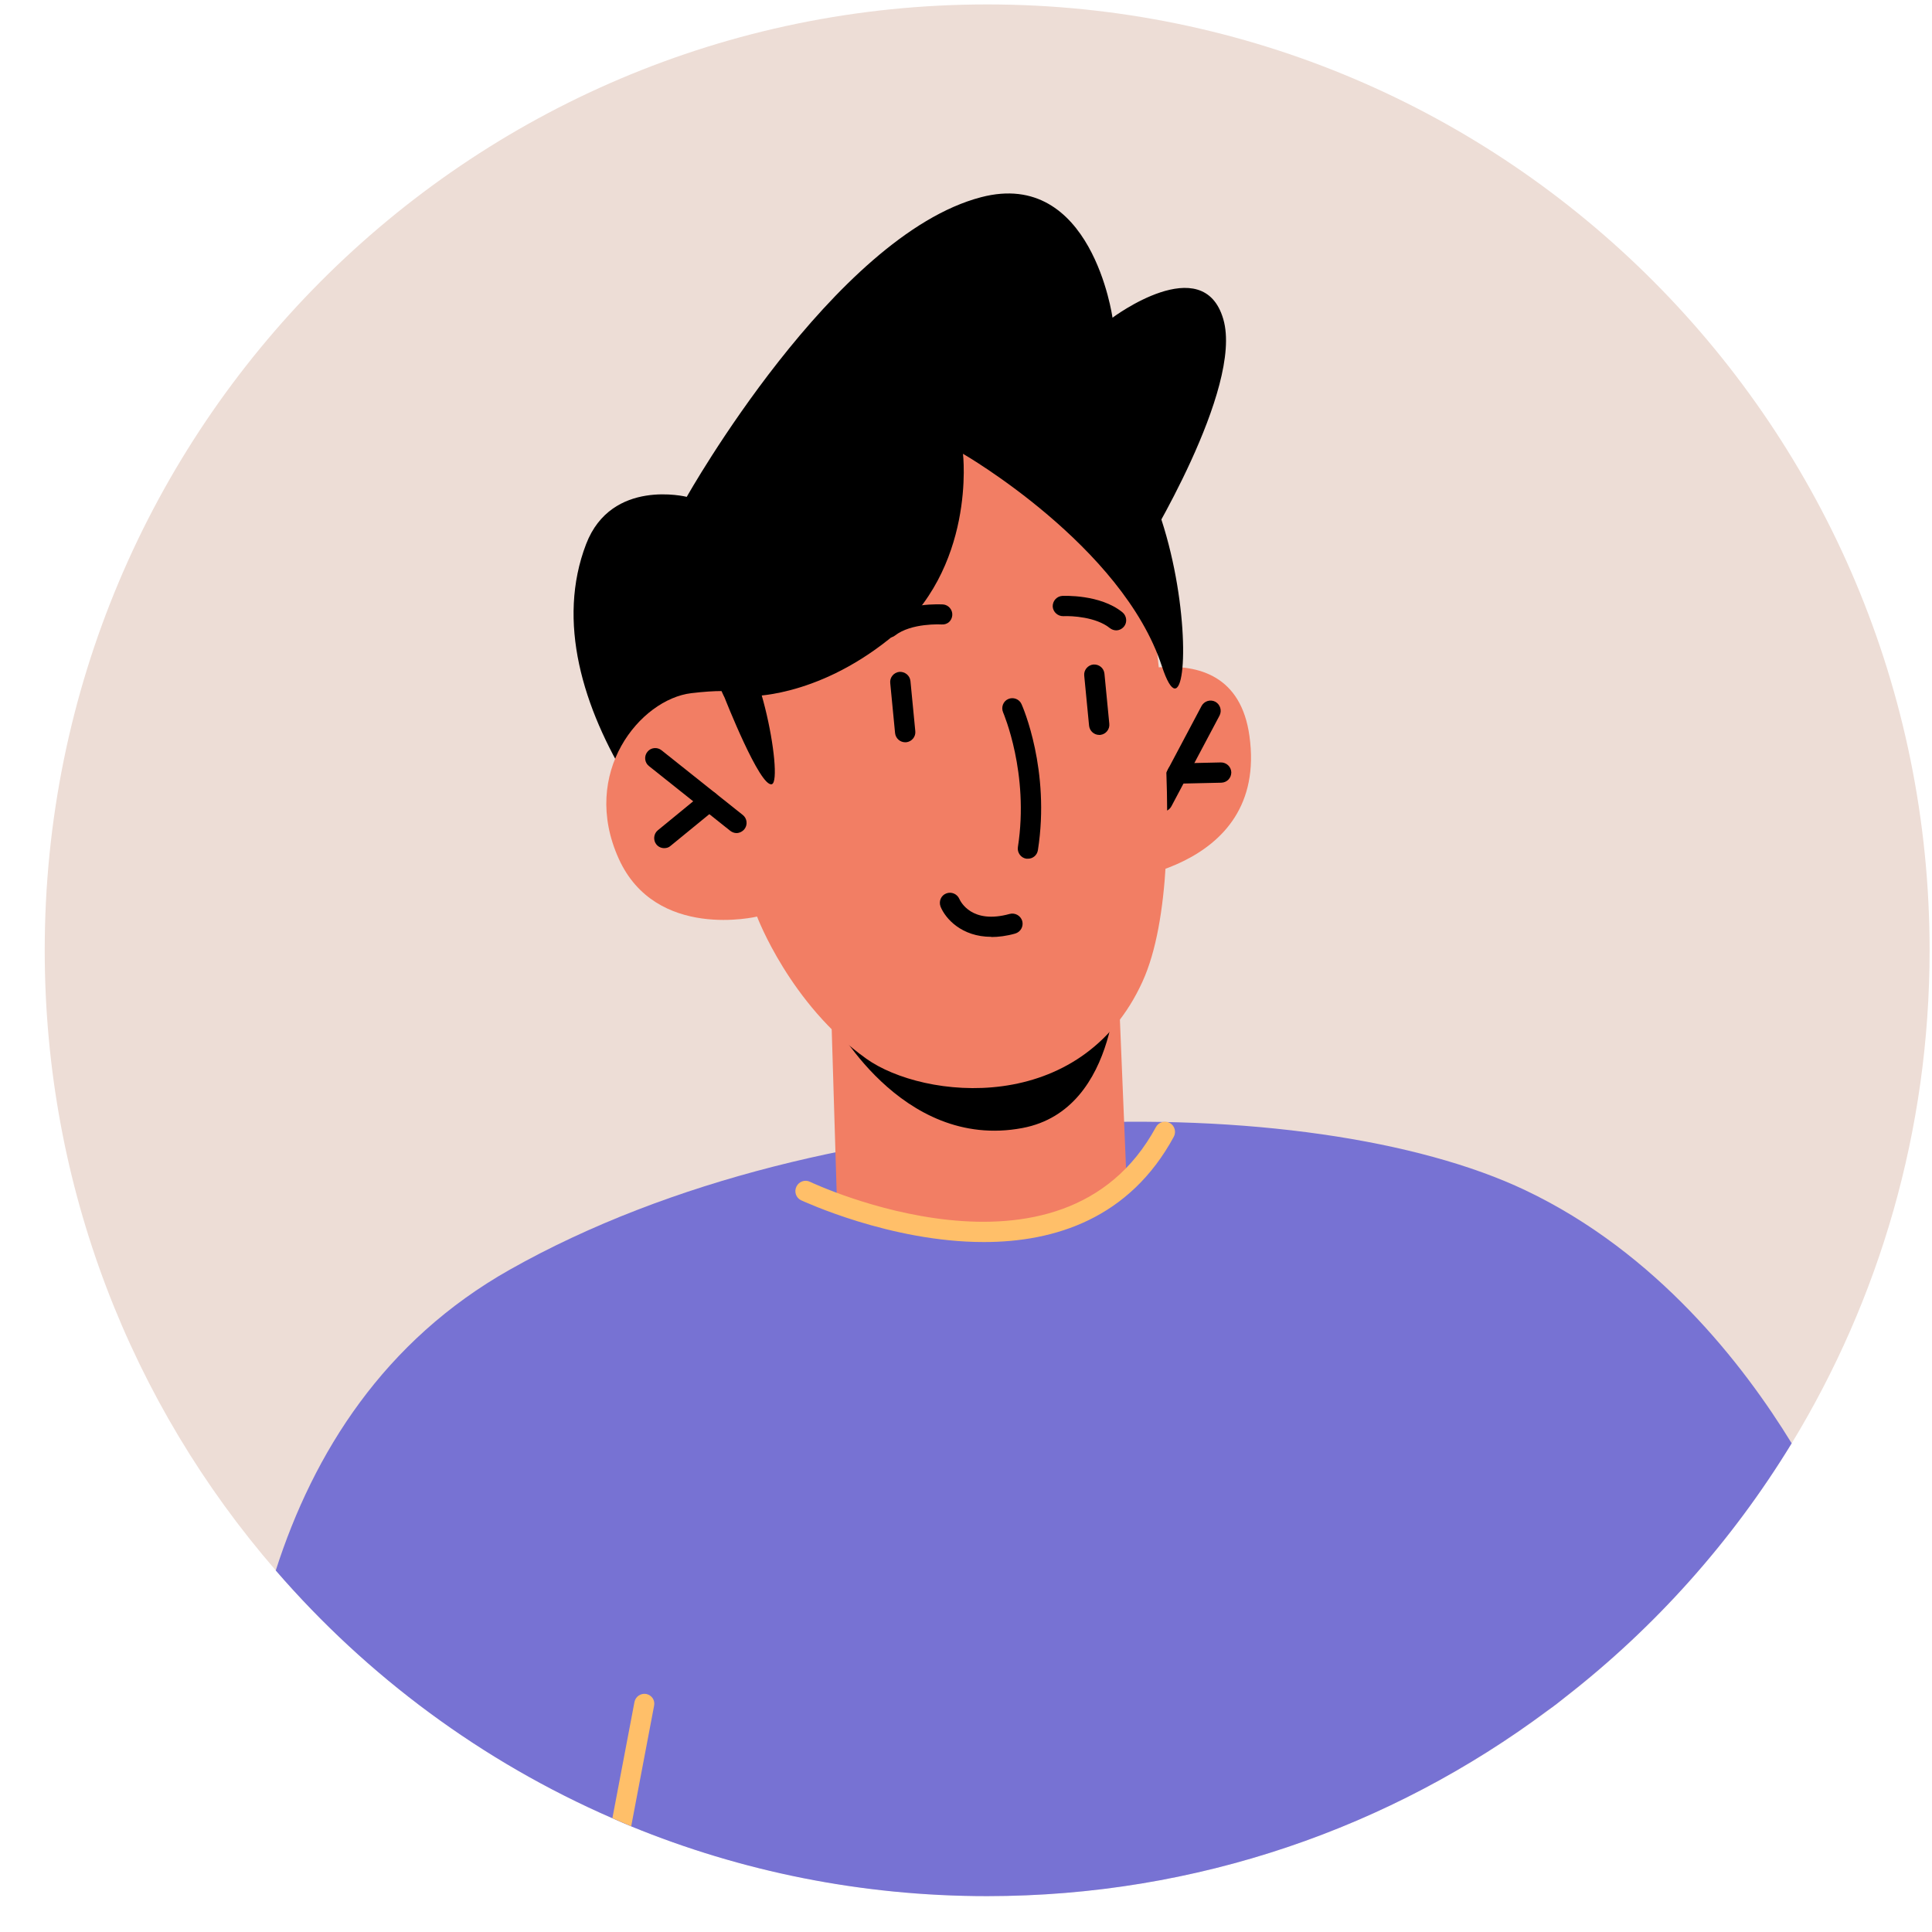 <svg width="41" height="41" viewBox="0 0 41 41" fill="none" xmlns="http://www.w3.org/2000/svg">
<path d="M40.949 20.166C40.949 23.997 39.877 27.579 38.023 30.628C34.51 36.393 28.178 40.237 20.949 40.237C14.922 40.237 9.516 37.559 5.853 33.327C2.798 29.805 0.949 25.199 0.949 20.166C0.949 9.079 9.902 0.094 20.949 0.094C31.996 0.094 40.949 9.079 40.949 20.166Z" fill="#EDDDD6"/>
<path d="M22.938 14.611C22.938 14.611 26.164 13.078 26.515 15.618C26.927 18.559 23.409 18.722 23.409 18.722L22.938 14.611Z" fill="#F27E64"/>
<path d="M24.666 17.225C24.632 17.225 24.598 17.217 24.568 17.2C24.465 17.144 24.422 17.014 24.478 16.907L25.499 14.982C25.555 14.879 25.683 14.836 25.791 14.892C25.893 14.948 25.936 15.077 25.881 15.185L24.86 17.109C24.821 17.182 24.748 17.225 24.671 17.225H24.666Z" fill="black"/>
<path d="M24.98 16.631C24.864 16.631 24.77 16.537 24.766 16.421C24.766 16.3 24.856 16.206 24.976 16.201L25.911 16.18C26.027 16.18 26.126 16.27 26.13 16.39C26.13 16.511 26.04 16.605 25.92 16.61L24.984 16.631H24.98Z" fill="black"/>
<path d="M38.022 30.629C36.757 32.704 35.127 34.53 33.222 36.011C33.097 36.114 32.973 36.209 32.844 36.299C29.52 38.779 25.405 40.239 20.948 40.239C18.275 40.239 15.723 39.713 13.393 38.758C13.26 38.702 13.127 38.646 12.994 38.585C10.232 37.384 7.795 35.576 5.852 33.328C6.654 30.827 8.151 28.45 10.819 26.944C17.632 23.099 27.834 23.099 32.372 25.26C35.161 26.586 37.001 28.963 38.022 30.629Z" fill="#7772D3"/>
<path d="M24.261 11.693C24.261 11.693 26.393 8.245 25.96 6.772C25.531 5.3 23.609 6.742 23.609 6.742C23.609 6.742 23.171 3.569 20.82 4.185C17.689 5.003 14.574 10.544 14.574 10.544C14.574 10.544 12.978 10.143 12.438 11.547C11.811 13.183 12.361 15.013 13.369 16.645C14.377 18.276 17.101 16.929 17.101 16.929L24.261 11.689V11.693Z" fill="black"/>
<path d="M17.645 21.678L17.76 25.458C17.76 25.458 19.155 26.19 20.862 26.151C23.166 26.099 23.908 25.083 23.908 25.083L23.706 20.184L17.649 21.682L17.645 21.678Z" fill="#F27E64"/>
<path d="M17.645 21.591C17.645 21.591 19.104 24.429 21.699 23.938C23.793 23.542 23.707 20.562 23.707 20.562L17.641 21.591H17.645Z" fill="black"/>
<path d="M24.26 11.692C24.26 11.692 25.414 18.262 24.247 20.828C22.938 23.709 19.588 23.325 18.387 22.469C16.765 21.315 16.066 19.451 16.066 19.451C16.066 19.451 13.921 19.967 13.131 18.224C12.303 16.394 13.59 14.839 14.671 14.71C15.748 14.581 15.886 14.771 15.886 14.771L15.491 12.799C15.491 12.799 21.784 5.208 24.264 11.688L24.26 11.692Z" fill="#F27E64"/>
<path d="M15.884 14.775C15.884 14.775 17.287 14.827 18.87 13.561C20.727 12.08 20.436 9.63 20.436 9.63C20.436 9.63 23.816 11.576 24.657 14.138C25.498 16.7 25.485 8.003 21.744 8.317C18.003 8.631 13.014 11.081 15.884 14.771V14.775Z" fill="black"/>
<path d="M15.63 17.679C15.583 17.679 15.536 17.661 15.497 17.631L13.773 16.258C13.678 16.185 13.665 16.047 13.738 15.956C13.811 15.862 13.948 15.849 14.039 15.922L15.763 17.295C15.857 17.369 15.87 17.506 15.797 17.597C15.755 17.648 15.69 17.679 15.63 17.679Z" fill="black"/>
<path d="M14.097 17.999C14.033 17.999 13.973 17.973 13.93 17.921C13.857 17.831 13.87 17.693 13.96 17.62L14.917 16.836C15.007 16.763 15.144 16.776 15.217 16.866C15.29 16.957 15.277 17.095 15.187 17.168L14.23 17.951C14.192 17.986 14.145 17.999 14.093 17.999H14.097Z" fill="black"/>
<path d="M19.209 15.752C19.102 15.752 19.008 15.671 18.995 15.559L18.892 14.495C18.879 14.379 18.965 14.271 19.085 14.258C19.201 14.25 19.308 14.332 19.321 14.452L19.424 15.516C19.437 15.632 19.351 15.739 19.231 15.752C19.222 15.752 19.218 15.752 19.209 15.752Z" fill="black"/>
<path d="M23.327 15.596C23.219 15.596 23.125 15.514 23.112 15.402L23.009 14.339C22.996 14.223 23.082 14.115 23.202 14.102C23.322 14.094 23.425 14.175 23.438 14.296L23.541 15.359C23.554 15.476 23.468 15.583 23.348 15.596C23.339 15.596 23.335 15.596 23.327 15.596Z" fill="black"/>
<path d="M21.816 18.223C21.816 18.223 21.794 18.223 21.781 18.223C21.665 18.206 21.584 18.094 21.601 17.978C21.846 16.41 21.292 15.132 21.288 15.119C21.241 15.011 21.288 14.882 21.395 14.835C21.502 14.787 21.631 14.835 21.678 14.942C21.704 14.998 22.292 16.346 22.026 18.042C22.009 18.15 21.918 18.223 21.816 18.223Z" fill="black"/>
<path d="M23.687 13.377C23.64 13.377 23.593 13.36 23.554 13.33C23.262 13.093 22.743 13.067 22.567 13.076C22.451 13.08 22.349 12.99 22.34 12.874C22.336 12.753 22.426 12.654 22.542 12.646C22.572 12.646 23.344 12.607 23.82 12.994C23.91 13.067 23.927 13.205 23.854 13.295C23.811 13.347 23.751 13.377 23.687 13.377Z" fill="black"/>
<path d="M18.857 13.536C18.793 13.536 18.729 13.506 18.686 13.455C18.613 13.36 18.63 13.227 18.724 13.153C19.209 12.775 19.977 12.827 20.011 12.827C20.127 12.835 20.217 12.938 20.209 13.055C20.2 13.175 20.106 13.261 19.981 13.252C19.973 13.252 19.342 13.214 18.99 13.489C18.952 13.519 18.905 13.532 18.857 13.532V13.536Z" fill="black"/>
<path d="M15.378 14.807C15.378 14.807 16.133 16.731 16.382 16.641C16.631 16.55 16.086 13.493 15.353 13.399C14.615 13.304 15.378 14.807 15.378 14.807Z" fill="black"/>
<path d="M20.878 26.358C18.887 26.358 17.034 25.484 16.999 25.471C16.892 25.419 16.849 25.29 16.901 25.182C16.952 25.075 17.081 25.027 17.188 25.079C17.239 25.105 22.538 27.598 24.532 23.916C24.588 23.813 24.721 23.774 24.824 23.83C24.927 23.886 24.966 24.02 24.91 24.123C23.971 25.858 22.383 26.358 20.882 26.358H20.878Z" fill="#FFBF69"/>
<path d="M21.037 19.881C20.407 19.881 20.063 19.494 19.96 19.24C19.918 19.128 19.969 19.003 20.081 18.96C20.188 18.918 20.312 18.969 20.359 19.077C20.385 19.133 20.621 19.619 21.427 19.395C21.539 19.365 21.659 19.429 21.694 19.546C21.724 19.662 21.659 19.778 21.543 19.812C21.359 19.864 21.187 19.885 21.037 19.885V19.881Z" fill="black"/>
<path d="M13.88 36.203L13.395 38.756C13.262 38.7 13.129 38.644 12.996 38.584L13.464 36.121C13.485 36.005 13.597 35.927 13.717 35.949C13.833 35.975 13.906 36.082 13.88 36.203Z" fill="#FFBF69"/>
</svg>
